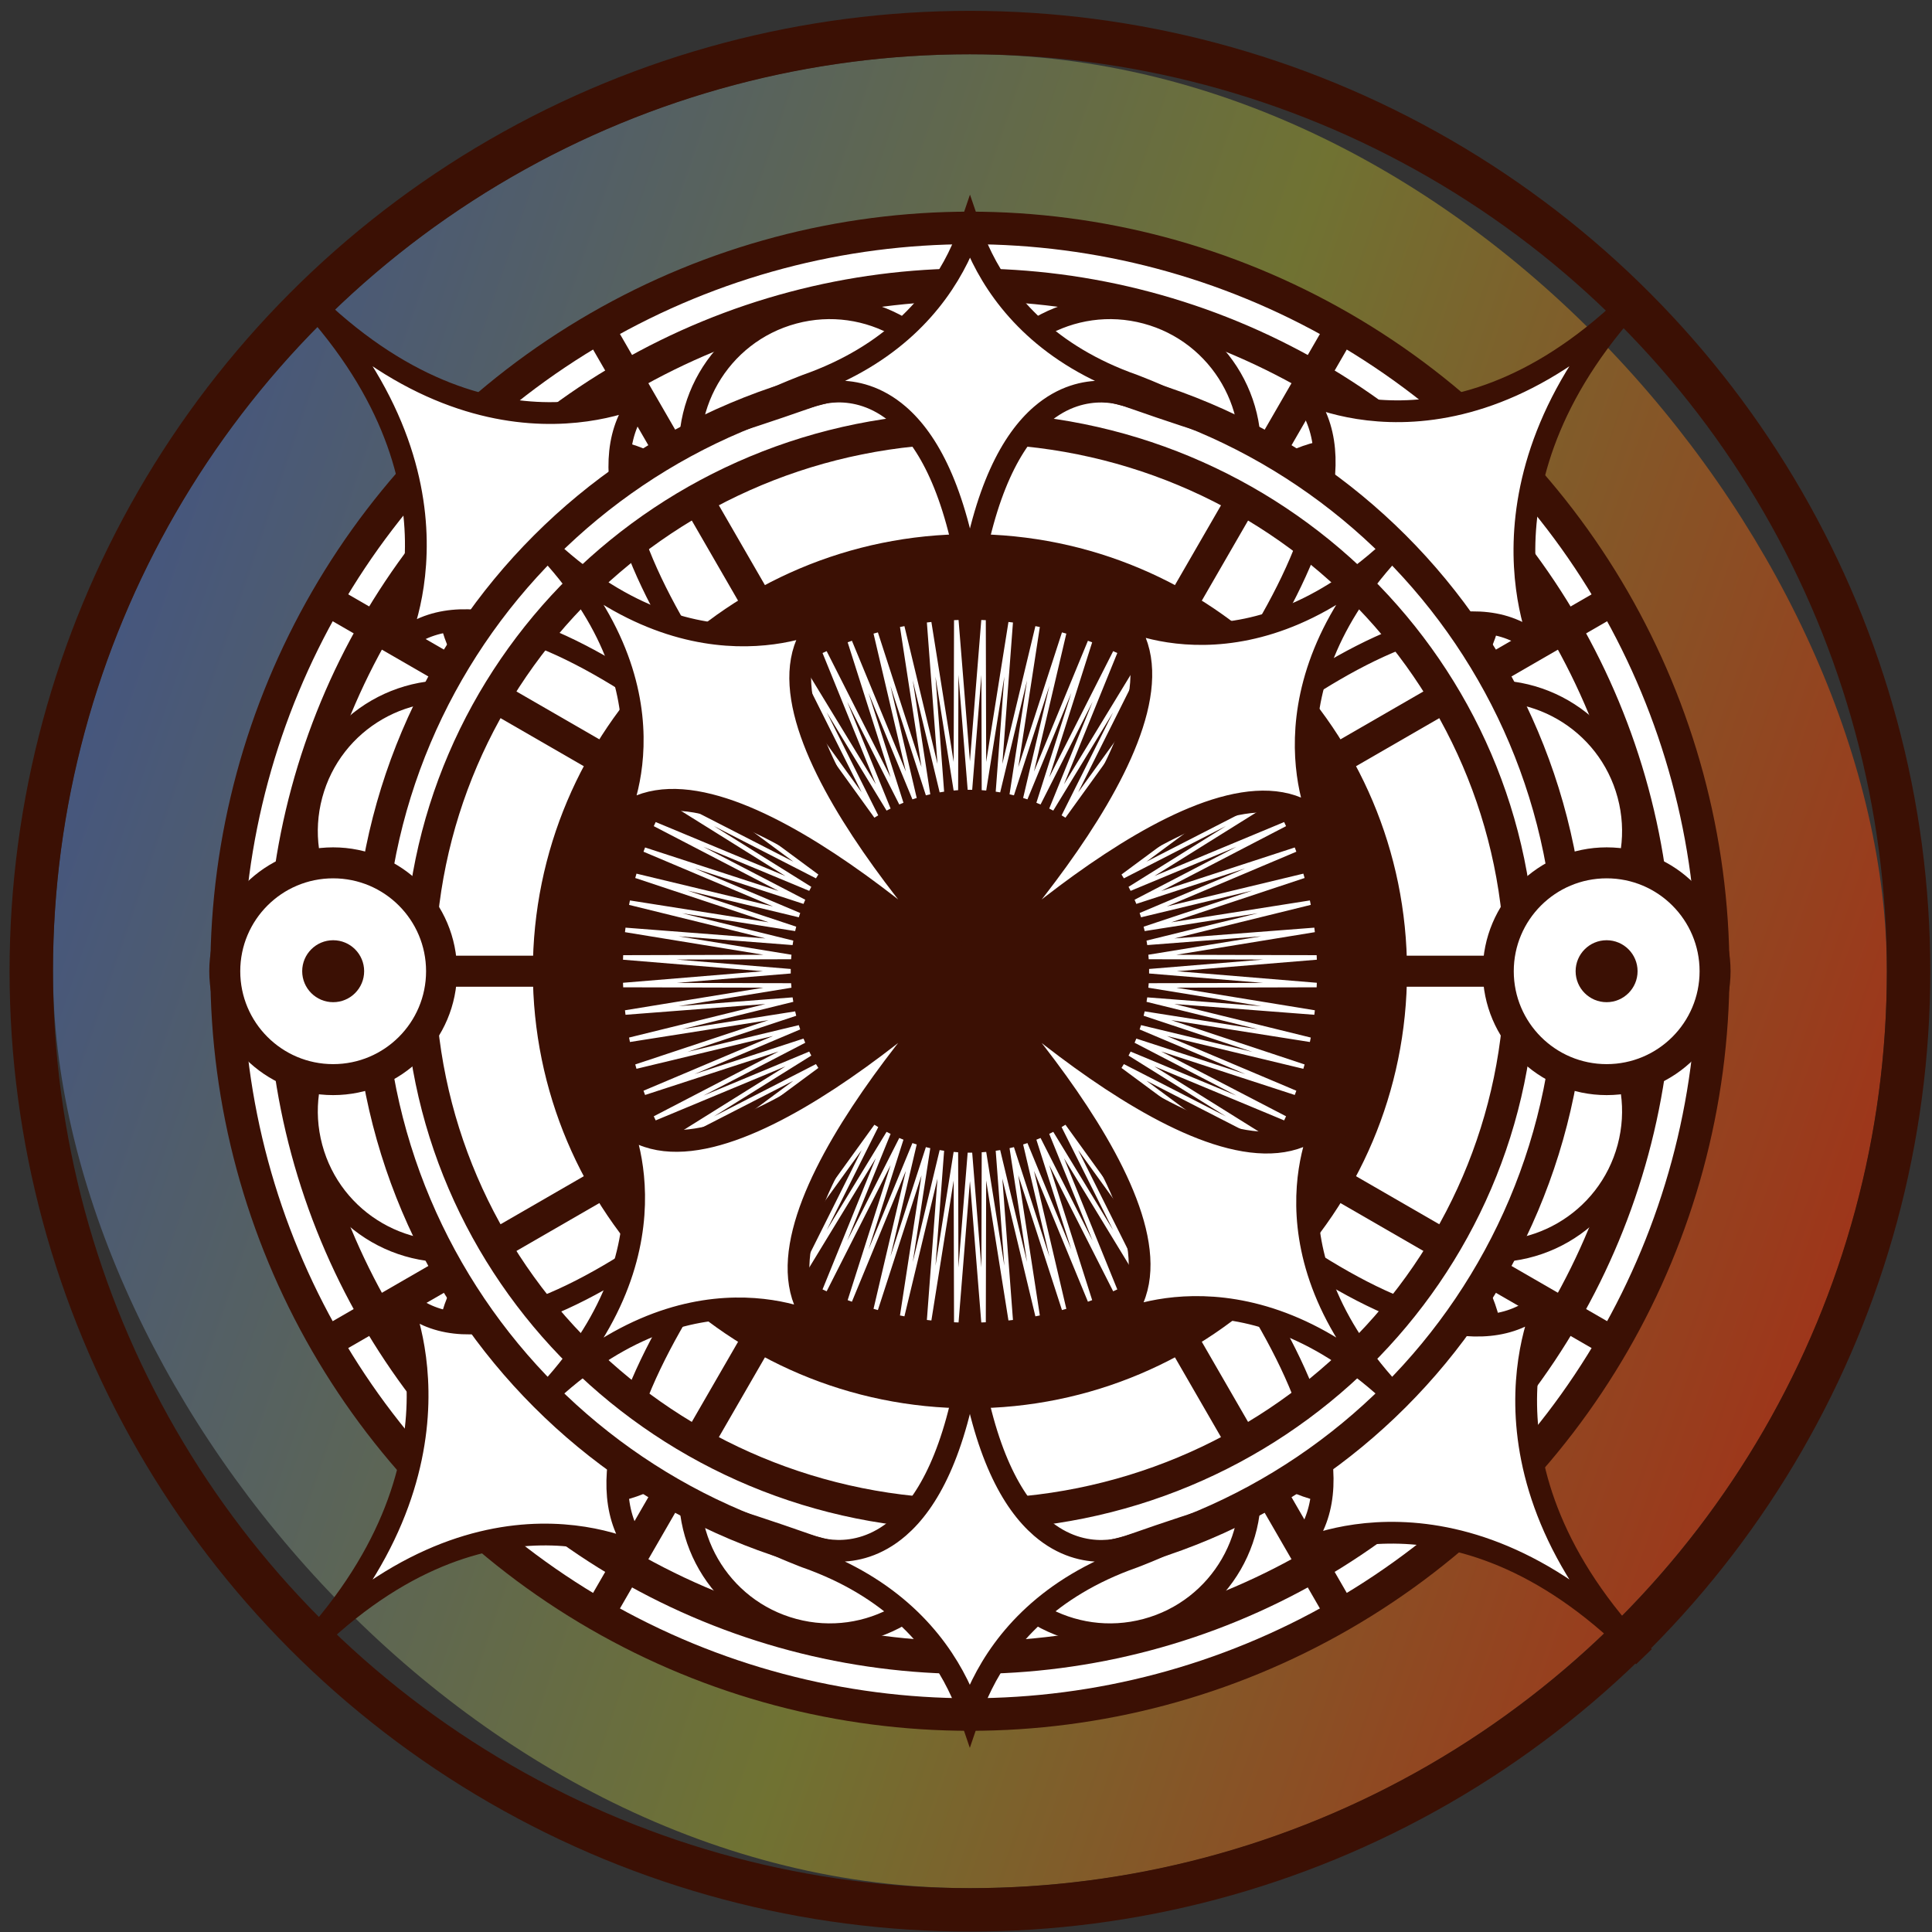 <svg width="89" height="89" viewBox="0 0 89 89" fill="none" xmlns="http://www.w3.org/2000/svg">
<rect x="0" y="0" width="89" height="89" fill="#333333" stroke="none"/>
<rect x="2.44" y="2.5" width="84.48" height="84.481" rx="42.24" fill="url(#paint0_linear_1136_1483)" fill-opacity="0.85"/>
<ellipse cx="44.68" cy="44.741" rx="34.24" ry="34.241" fill="white" stroke="#3B1004" stroke-width="1.5"/>
<ellipse cx="44.679" cy="44.74" rx="31.624" ry="31.624" fill="white" stroke="#3B1004" stroke-width="1.5"/>
<path d="M44.681 10.74V78.74" stroke="#3B1004" stroke-width="1.43"/>
<path d="M27.681 15.296L61.681 74.186" stroke="#3B1004" stroke-width="1.43"/>
<path d="M15.235 27.74L74.125 61.74" stroke="#3B1004" stroke-width="1.43"/>
<path d="M10.681 44.74L78.681 44.74" stroke="#3B1004" stroke-width="1.43"/>
<path d="M15.235 61.74L74.125 27.74" stroke="#3B1004" stroke-width="1.43"/>
<path d="M27.681 74.186L61.681 15.296" stroke="#3B1004" stroke-width="1.43"/>
<path d="M52.805 14.422C49.365 13.5 45.829 15.541 44.907 18.982L57.364 22.319C58.286 18.879 56.245 15.344 52.805 14.422Z" fill="white"/>
<path d="M57.364 22.319C58.286 18.879 56.245 15.344 52.805 14.422C49.365 13.5 45.829 15.541 44.907 18.982" stroke="#3B1004"/>
<path d="M36.556 75.064C39.996 75.985 43.531 73.944 44.453 70.504L31.996 67.166C31.074 70.606 33.116 74.142 36.556 75.064Z" fill="white"/>
<path d="M31.996 67.165C31.074 70.605 33.116 74.141 36.556 75.062C39.996 75.984 43.531 73.943 44.453 70.503" stroke="#3B1004"/>
<path d="M36.556 14.422C33.116 15.344 31.074 18.879 31.996 22.319L44.453 18.982C43.531 15.542 39.996 13.5 36.556 14.422Z" fill="white"/>
<path d="M44.453 18.982C43.531 15.542 39.996 13.5 36.556 14.422C33.116 15.344 31.074 18.879 31.996 22.319" stroke="#3B1004"/>
<path d="M52.805 75.064C56.245 74.142 58.286 70.606 57.364 67.166L44.907 70.504C45.829 73.944 49.365 75.985 52.805 75.064Z" fill="white"/>
<path d="M44.907 70.503C45.829 73.943 49.365 75.984 52.805 75.062C56.245 74.141 58.286 70.605 57.364 67.165" stroke="#3B1004"/>
<path d="M22.485 22.545C19.967 25.063 19.967 29.146 22.485 31.664L31.605 22.545C29.086 20.027 25.004 20.027 22.485 22.545Z" fill="white"/>
<path d="M31.605 22.545C29.086 20.027 25.004 20.027 22.485 22.545C19.967 25.063 19.967 29.146 22.485 31.664" stroke="#3B1004"/>
<path d="M66.878 66.938C69.396 64.419 69.396 60.337 66.878 57.818L57.759 66.938C60.277 69.456 64.36 69.456 66.878 66.938Z" fill="white"/>
<path d="M57.758 66.938C60.276 69.456 64.359 69.456 66.877 66.938C69.395 64.419 69.395 60.337 66.877 57.818" stroke="#3B1004"/>
<path d="M14.361 36.616C13.44 40.056 15.481 43.592 18.921 44.514L22.259 32.057C18.819 31.135 15.283 33.176 14.361 36.616Z" fill="white"/>
<path d="M22.259 32.057C18.819 31.135 15.283 33.176 14.361 36.616C13.44 40.056 15.481 43.592 18.921 44.514" stroke="#3B1004"/>
<path d="M75.003 52.865C75.925 49.425 73.883 45.889 70.443 44.968L67.106 57.425C70.545 58.347 74.081 56.305 75.003 52.865Z" fill="white"/>
<path d="M67.105 57.425C70.544 58.347 74.08 56.305 75.002 52.865C75.924 49.425 73.882 45.889 70.442 44.968" stroke="#3B1004"/>
<path d="M14.361 52.864C15.283 56.304 18.819 58.346 22.259 57.424L18.921 44.967C15.481 45.889 13.44 49.424 14.361 52.864Z" fill="white"/>
<path d="M18.921 44.967C15.481 45.889 13.44 49.424 14.361 52.864C15.283 56.304 18.819 58.346 22.259 57.424" stroke="#3B1004"/>
<path d="M75.003 36.615C74.081 33.175 70.545 31.134 67.106 32.056L70.443 44.513C73.883 43.591 75.925 40.055 75.003 36.615Z" fill="white"/>
<path d="M70.442 44.513C73.882 43.591 75.924 40.055 75.002 36.615C74.08 33.175 70.544 31.134 67.105 32.056" stroke="#3B1004"/>
<path d="M22.484 66.934C25.003 69.453 29.085 69.453 31.604 66.934L22.484 57.815C19.966 60.334 19.966 64.416 22.484 66.934Z" fill="white"/>
<path d="M22.484 57.815C19.966 60.334 19.966 64.416 22.484 66.934C25.003 69.453 29.085 69.453 31.604 66.934" stroke="#3B1004"/>
<path d="M66.877 22.542C64.359 20.024 60.276 20.024 57.758 22.542L66.877 31.661C69.395 29.143 69.395 25.06 66.877 22.542Z" fill="white"/>
<path d="M66.877 31.662C69.395 29.144 69.395 25.061 66.877 22.543C64.359 20.025 60.276 20.025 57.758 22.543" stroke="#3B1004"/>
<path d="M64.208 44.741C64.208 55.526 55.465 64.268 44.681 64.268C33.896 64.268 25.154 55.526 25.154 44.741C25.154 33.956 33.896 25.213 44.681 25.213C55.465 25.213 64.208 33.956 64.208 44.741Z" fill="#3B1004" stroke="#3B1004" stroke-width="1.216"/>
<path d="M44.681 36.375L45.308 28.569L45.328 36.4L46.559 28.668L45.973 36.477L47.798 28.868L46.609 36.606L49.02 29.164L47.234 36.784L50.213 29.557L47.842 37.012L51.373 30.043L48.431 37.287L52.491 30.62L48.997 37.607L53.561 31.284L49.537 37.973L54.577 32.031L50.047 38.379L55.531 32.856L50.523 38.826L56.419 33.754L50.963 39.308L57.234 34.721L51.365 39.823L57.971 35.749L51.725 40.369L58.626 36.833L52.043 40.942L59.196 37.965L52.314 41.54L59.677 39.139L52.539 42.155L60.065 40.347L52.715 42.788L60.358 41.583L52.841 43.432L60.554 42.838L52.917 44.084L60.653 44.106L52.943 44.741L60.653 45.377L52.917 45.397L60.554 46.643L52.841 46.049L60.358 47.898L52.715 46.693L60.065 49.134L52.539 47.326L59.677 50.342L52.314 47.943L59.196 51.516L52.043 48.539L58.626 52.649L51.725 49.112L57.971 53.732L51.365 49.658L57.234 54.76L50.963 50.174L56.419 55.727L50.523 50.657L55.531 56.625L50.047 51.102L54.577 57.45L49.537 51.509L53.561 58.197L48.997 51.874L52.491 58.861L48.431 52.194L51.373 59.438L47.842 52.47L50.213 59.925L47.234 52.697L49.02 60.317L46.609 52.876L47.798 60.614L45.973 53.004L46.559 60.813L45.328 53.081L45.308 60.912L44.681 53.106L44.053 60.912L44.033 53.081L42.802 60.813L43.388 53.004L41.562 60.614L42.751 52.876L40.342 60.317L42.128 52.697L39.148 59.925L41.519 52.47L37.988 59.438L40.93 52.194L36.87 58.861L40.364 51.874L35.801 58.197L39.824 51.509L34.784 57.45L39.314 51.102L33.83 56.625L38.838 50.657L32.943 55.727L38.398 50.174L32.128 54.76L37.996 49.658L31.39 53.732L37.636 49.112L30.735 52.649L37.318 48.539L30.165 51.516L37.047 47.943L29.684 50.342L36.822 47.326L29.296 49.134L36.646 46.693L29.003 47.898L36.52 46.049L28.807 46.643L36.443 45.397L28.708 45.377L36.418 44.741L28.708 44.106L36.443 44.084L28.807 42.838L36.52 43.432L29.003 41.583L36.646 42.788L29.296 40.347L36.822 42.155L29.684 39.139L37.047 41.54L30.165 37.965L37.318 40.942L30.735 36.833L37.636 40.369L31.39 35.749L37.996 39.823L32.128 34.721L38.398 39.308L32.943 33.754L38.838 38.826L33.83 32.856L39.314 38.379L34.784 32.031L39.824 37.973L35.801 31.284L40.364 37.607L36.87 30.62L40.93 37.287L37.988 30.043L41.519 37.012L39.148 29.557L42.128 36.784L40.342 29.164L42.751 36.606L41.562 28.868L43.388 36.477L42.802 28.668L44.033 36.4L44.053 28.569L44.681 36.375Z" fill="#3B1004"/>
<path d="M44.681 36.375L45.308 28.569L45.328 36.4L46.559 28.668L45.973 36.477L47.798 28.868L46.609 36.606L49.02 29.164L47.234 36.784L50.213 29.557L47.842 37.012L51.373 30.043L48.431 37.287L52.491 30.62L48.997 37.607L53.561 31.284L49.537 37.973L54.577 32.031L50.047 38.379L55.531 32.856L50.523 38.826L56.419 33.754L50.963 39.308L57.234 34.721L51.365 39.823L57.971 35.749L51.725 40.369L58.626 36.833L52.043 40.942L59.196 37.965L52.314 41.54L59.677 39.139L52.539 42.155L60.065 40.347L52.715 42.788L60.358 41.583L52.841 43.432L60.554 42.838L52.917 44.084L60.653 44.106L52.943 44.741L60.653 45.377L52.917 45.397L60.554 46.643L52.841 46.049L60.358 47.898L52.715 46.693L60.065 49.134L52.539 47.326L59.677 50.342L52.314 47.943L59.196 51.516L52.043 48.539L58.626 52.649L51.725 49.112L57.971 53.732L51.365 49.658L57.234 54.76L50.963 50.174L56.419 55.727L50.523 50.657L55.531 56.625L50.047 51.102L54.577 57.45L49.537 51.509L53.561 58.197L48.997 51.874L52.491 58.861L48.431 52.194L51.373 59.438L47.842 52.47L50.213 59.925L47.234 52.697L49.02 60.317L46.609 52.876L47.798 60.614L45.973 53.004L46.559 60.813L45.328 53.081L45.308 60.912L44.681 53.106L44.053 60.912L44.033 53.081L42.802 60.813L43.388 53.004L41.562 60.614L42.751 52.876L40.342 60.317L42.128 52.697L39.148 59.925L41.519 52.47L37.988 59.438L40.93 52.194L36.87 58.861L40.364 51.874L35.801 58.197L39.824 51.509L34.784 57.45L39.314 51.102L33.83 56.625L38.838 50.657L32.943 55.727L38.398 50.174L32.128 54.76L37.996 49.658L31.39 53.732L37.636 49.112L30.735 52.649L37.318 48.539L30.165 51.516L37.047 47.943L29.684 50.342L36.822 47.326L29.296 49.134L36.646 46.693L29.003 47.898L36.52 46.049L28.807 46.643L36.443 45.397L28.708 45.377L36.418 44.741L28.708 44.106L36.443 44.084L28.807 42.838L36.52 43.432L29.003 41.583L36.646 42.788L29.296 40.347L36.822 42.155L29.684 39.139L37.047 41.54L30.165 37.965L37.318 40.942L30.735 36.833L37.636 40.369L31.39 35.749L37.996 39.823L32.128 34.721L38.398 39.308L32.943 33.754L38.838 38.826L33.83 32.856L39.314 38.379L34.784 32.031L39.824 37.973L35.801 31.284L40.364 37.607L36.87 30.62L40.93 37.287L37.988 30.043L41.519 37.012L39.148 29.557L42.128 36.784L40.342 29.164L42.751 36.606L41.562 28.868L43.388 36.477L42.802 28.668L44.033 36.4L44.053 28.569L44.681 36.375Z" stroke="white" stroke-width="0.209"/>
<path d="M13.744 13.332C13.74 13.327 13.735 13.322 13.73 13.317C13.735 13.322 13.74 13.327 13.744 13.332C22.258 22.163 18.182 29.857 18.182 29.857C23.443 24.406 37.255 37.782 40.73 41.317C37.321 37.716 24.439 23.407 29.834 18.094C29.834 18.094 22.264 22.157 13.744 13.332Z" fill="white"/>
<path d="M13.73 13.317C22.262 22.155 18.182 29.857 18.182 29.857C23.443 24.406 37.255 37.782 40.73 41.317C37.321 37.716 24.439 23.407 29.834 18.094C29.834 18.094 22.256 22.162 13.73 13.317Z" stroke="#3B1004" stroke-width="1.003"/>
<path d="M75.717 13.332C75.721 13.327 75.726 13.322 75.731 13.317C75.726 13.322 75.721 13.327 75.717 13.332C67.201 22.16 59.781 17.934 59.781 17.934C65.038 23.39 52.14 37.714 48.73 41.317C52.203 37.781 66.001 24.423 71.124 30.017C71.124 30.017 67.206 22.167 75.717 13.332Z" fill="white"/>
<path d="M75.731 13.317C67.208 22.165 59.781 17.934 59.781 17.934C65.038 23.39 52.14 37.714 48.73 41.317C52.203 37.781 66.001 24.423 71.124 30.017C71.124 30.017 67.202 22.158 75.731 13.317Z" stroke="#3B1004" stroke-width="1.003"/>
<path d="M13.744 76.303C13.74 76.308 13.735 76.313 13.73 76.317C13.735 76.313 13.74 76.308 13.744 76.303C22.26 67.474 29.68 71.701 29.68 71.701C24.423 66.245 37.321 51.921 40.73 48.317C37.258 51.853 23.46 65.212 18.337 59.618C18.337 59.618 22.255 67.468 13.744 76.303Z" fill="white"/>
<path d="M13.73 76.317C22.253 67.47 29.68 71.701 29.68 71.701C24.423 66.245 37.321 51.921 40.73 48.317C37.258 51.853 23.46 65.212 18.337 59.618C18.337 59.618 22.259 67.477 13.73 76.317Z" stroke="#3B1004" stroke-width="1.003"/>
<path d="M75.717 76.303C75.721 76.308 75.726 76.313 75.731 76.317C75.726 76.313 75.721 76.308 75.717 76.303C67.203 67.472 71.279 59.778 71.279 59.778C66.018 65.229 52.206 51.853 48.73 48.317C52.14 51.919 65.022 66.228 59.627 71.541C59.627 71.541 67.197 67.478 75.717 76.303Z" fill="white"/>
<path d="M75.731 76.317C67.199 67.48 71.279 59.778 71.279 59.778C66.018 65.229 52.206 51.853 48.73 48.317C52.14 51.919 65.022 66.228 59.627 71.541C59.627 71.541 67.205 67.473 75.731 76.317Z" stroke="#3B1004" stroke-width="1.003"/>
<path fill-rule="evenodd" clip-rule="evenodd" d="M44.68 72.425C59.97 72.425 72.365 60.03 72.365 44.74C72.365 29.451 59.97 17.056 44.68 17.056C29.39 17.056 16.995 29.451 16.995 44.74C16.995 60.03 29.39 72.425 44.68 72.425ZM44.68 69.757C58.681 69.757 70.03 58.556 70.03 44.74C70.03 30.924 58.681 19.724 44.68 19.724C30.68 19.724 19.33 30.924 19.33 44.74C19.33 58.556 30.68 69.757 44.68 69.757Z" fill="white"/>
<path d="M71.652 44.74C71.652 59.636 59.576 71.712 44.68 71.712V73.138C60.364 73.138 73.079 60.424 73.079 44.74H71.652ZM44.68 17.769C59.576 17.769 71.652 29.845 71.652 44.74H73.079C73.079 29.057 60.364 16.342 44.68 16.342V17.769ZM17.709 44.74C17.709 29.845 29.784 17.769 44.68 17.769V16.342C28.996 16.342 16.282 29.057 16.282 44.74H17.709ZM44.68 71.712C29.784 71.712 17.709 59.636 17.709 44.74H16.282C16.282 60.424 28.996 73.138 44.68 73.138V71.712ZM69.317 44.74C69.317 58.154 58.296 69.043 44.68 69.043V70.47C59.066 70.47 70.744 58.959 70.744 44.74H69.317ZM44.68 20.438C58.296 20.438 69.317 31.327 69.317 44.74H70.744C70.744 30.521 59.066 19.011 44.68 19.011V20.438ZM20.044 44.74C20.044 31.327 31.065 20.438 44.68 20.438V19.011C30.295 19.011 18.617 30.521 18.617 44.74H20.044ZM44.68 69.043C31.065 69.043 20.044 58.154 20.044 44.74H18.617C18.617 58.959 30.295 70.47 44.68 70.47V69.043Z" fill="#3B1004"/>
<path d="M24.692 24.752C24.689 24.748 24.685 24.744 24.681 24.74C24.685 24.744 24.689 24.748 24.692 24.752C31.699 31.761 28.345 37.867 28.345 37.867C32.675 33.541 44.043 44.157 46.903 46.962C44.097 44.104 33.495 32.748 37.935 28.531C37.935 28.531 31.704 31.756 24.692 24.752Z" fill="white"/>
<path d="M24.681 24.74C31.703 31.754 28.345 37.867 28.345 37.867C32.675 33.541 44.043 44.157 46.903 46.962C44.097 44.104 33.495 32.748 37.935 28.531C37.935 28.531 31.698 31.759 24.681 24.74Z" stroke="#3B1004" stroke-width="1.003"/>
<path d="M64.669 24.752C64.673 24.748 64.677 24.744 64.681 24.741C64.677 24.744 64.673 24.748 64.669 24.752C57.66 31.759 51.554 28.405 51.554 28.405C55.88 32.735 45.264 44.103 42.458 46.963C45.317 44.157 56.673 33.555 60.89 37.995C60.89 37.995 57.665 31.764 64.669 24.752Z" fill="white"/>
<path d="M64.681 24.741C57.667 31.763 51.554 28.405 51.554 28.405C55.88 32.735 45.264 44.103 42.458 46.963C45.317 44.157 56.673 33.555 60.89 37.995C60.89 37.995 57.661 31.757 64.681 24.741Z" stroke="#3B1004" stroke-width="1.003"/>
<path d="M24.692 64.728C24.688 64.732 24.684 64.736 24.681 64.74C24.684 64.736 24.688 64.732 24.692 64.728C31.701 57.721 37.808 61.076 37.808 61.076C33.481 56.746 44.097 45.378 46.903 42.518C44.045 45.324 32.688 55.926 28.472 51.486C28.472 51.486 31.696 57.717 24.692 64.728Z" fill="white"/>
<path d="M24.681 64.74C31.695 57.718 37.808 61.076 37.808 61.076C33.481 56.746 44.097 45.378 46.903 42.518C44.045 45.324 32.688 55.926 28.472 51.486C28.472 51.486 31.7 57.723 24.681 64.74Z" stroke="#3B1004" stroke-width="1.003"/>
<path d="M64.669 64.729C64.673 64.733 64.677 64.737 64.68 64.74C64.677 64.737 64.673 64.733 64.669 64.729C57.662 57.72 61.016 51.613 61.016 51.613C56.686 55.94 45.318 45.324 42.458 42.518C45.264 45.376 55.866 56.733 51.426 60.949C51.426 60.949 57.657 57.724 64.669 64.729Z" fill="white"/>
<path d="M64.68 64.74C57.658 57.726 61.016 51.613 61.016 51.613C56.686 55.94 45.318 45.324 42.458 42.518C45.264 45.376 55.866 56.733 51.426 60.949C51.426 60.949 57.664 57.721 64.68 64.74Z" stroke="#3B1004" stroke-width="1.003"/>
<path d="M79.007 44.741C79.007 47.499 76.771 49.734 74.013 49.734C71.256 49.734 69.02 47.499 69.02 44.741C69.02 41.983 71.256 39.748 74.013 39.748C76.771 39.748 79.007 41.983 79.007 44.741Z" fill="white" stroke="#3B1004" stroke-width="1.427"/>
<ellipse cx="74.01" cy="44.74" rx="1.427" ry="1.427" fill="#3B1004"/>
<path d="M20.341 44.741C20.341 47.499 18.105 49.734 15.347 49.734C12.59 49.734 10.354 47.499 10.354 44.741C10.354 41.983 12.59 39.748 15.347 39.748C18.105 39.748 20.341 41.983 20.341 44.741Z" fill="white" stroke="#3B1004" stroke-width="1.427"/>
<ellipse cx="15.348" cy="44.74" rx="1.427" ry="1.427" fill="#3B1004"/>
<path d="M54.503 70.747C55.075 70.473 55.712 70.148 56.368 69.777C55.376 70.078 53.983 70.527 52.078 71.196L52.066 71.201C52.047 71.209 52.021 71.219 51.988 71.231C51.922 71.255 51.83 71.286 51.715 71.316C51.486 71.377 51.163 71.438 50.776 71.443C49.994 71.454 48.967 71.236 47.959 70.365C46.612 69.2 45.35 66.916 44.679 62.587C44.01 66.916 42.749 69.2 41.401 70.364C40.394 71.235 39.367 71.452 38.586 71.44C38.199 71.434 37.876 71.373 37.646 71.312C37.532 71.282 37.439 71.251 37.374 71.227C37.341 71.215 37.314 71.204 37.295 71.196L37.283 71.192C35.367 70.518 33.969 70.067 32.976 69.767C33.637 70.142 34.279 70.47 34.855 70.746C35.524 71.068 36.099 71.317 36.507 71.485C36.711 71.569 36.872 71.633 36.982 71.676C37.037 71.697 37.079 71.713 37.107 71.724L37.138 71.736L37.145 71.738C41.066 73.12 43.086 75.524 44.116 77.601C44.351 78.074 44.534 78.529 44.676 78.95C44.818 78.529 45.001 78.074 45.236 77.601C46.265 75.523 48.285 73.12 52.209 71.738L52.216 71.736L52.247 71.724C52.275 71.713 52.317 71.697 52.372 71.676C52.483 71.633 52.644 71.569 52.848 71.485C53.257 71.317 53.833 71.068 54.503 70.747Z" fill="white" stroke="#3B1004" stroke-width="1.003"/>
<path d="M34.859 18.734C34.287 19.008 33.65 19.333 32.993 19.703C33.985 19.403 35.379 18.953 37.283 18.285L37.295 18.28C37.314 18.272 37.341 18.262 37.374 18.25C37.439 18.226 37.532 18.195 37.646 18.165C37.876 18.104 38.199 18.043 38.586 18.037C39.367 18.026 40.394 18.244 41.402 19.115C42.749 20.28 44.011 22.565 44.682 26.894C45.352 22.564 46.613 20.28 47.96 19.116C48.968 18.246 49.994 18.029 50.776 18.04C51.163 18.046 51.486 18.107 51.715 18.168C51.83 18.199 51.922 18.23 51.988 18.253C52.02 18.266 52.047 18.276 52.066 18.284L52.078 18.289C53.994 18.962 55.392 19.413 56.386 19.714C55.724 19.339 55.082 19.01 54.506 18.734C53.837 18.413 53.262 18.164 52.855 17.995C52.651 17.911 52.489 17.847 52.379 17.805C52.324 17.783 52.282 17.767 52.254 17.756L52.223 17.745L52.217 17.742C48.295 16.36 46.275 13.957 45.245 11.88C45.01 11.406 44.828 10.951 44.685 10.53C44.543 10.951 44.36 11.406 44.126 11.88C43.096 13.957 41.076 16.36 37.152 17.742L37.145 17.745L37.114 17.757C37.086 17.767 37.044 17.783 36.989 17.805C36.879 17.847 36.717 17.911 36.513 17.995C36.105 18.164 35.528 18.413 34.859 18.734Z" fill="white" stroke="#3B1004" stroke-width="1.003"/>
<circle cx="44.681" cy="44.74" r="43.24" stroke="#3B1004" stroke-width="2"/>
<defs>
<linearGradient id="paint0_linear_1136_1483" x1="6.42" y1="11.56" x2="98.072" y2="42.861" gradientUnits="userSpaceOnUse">
<stop stop-color="#445993"/>
<stop offset="0.519" stop-color="#7A7D32"/>
<stop offset="1" stop-color="#BB2810"/>
</linearGradient>
</defs>
</svg>
